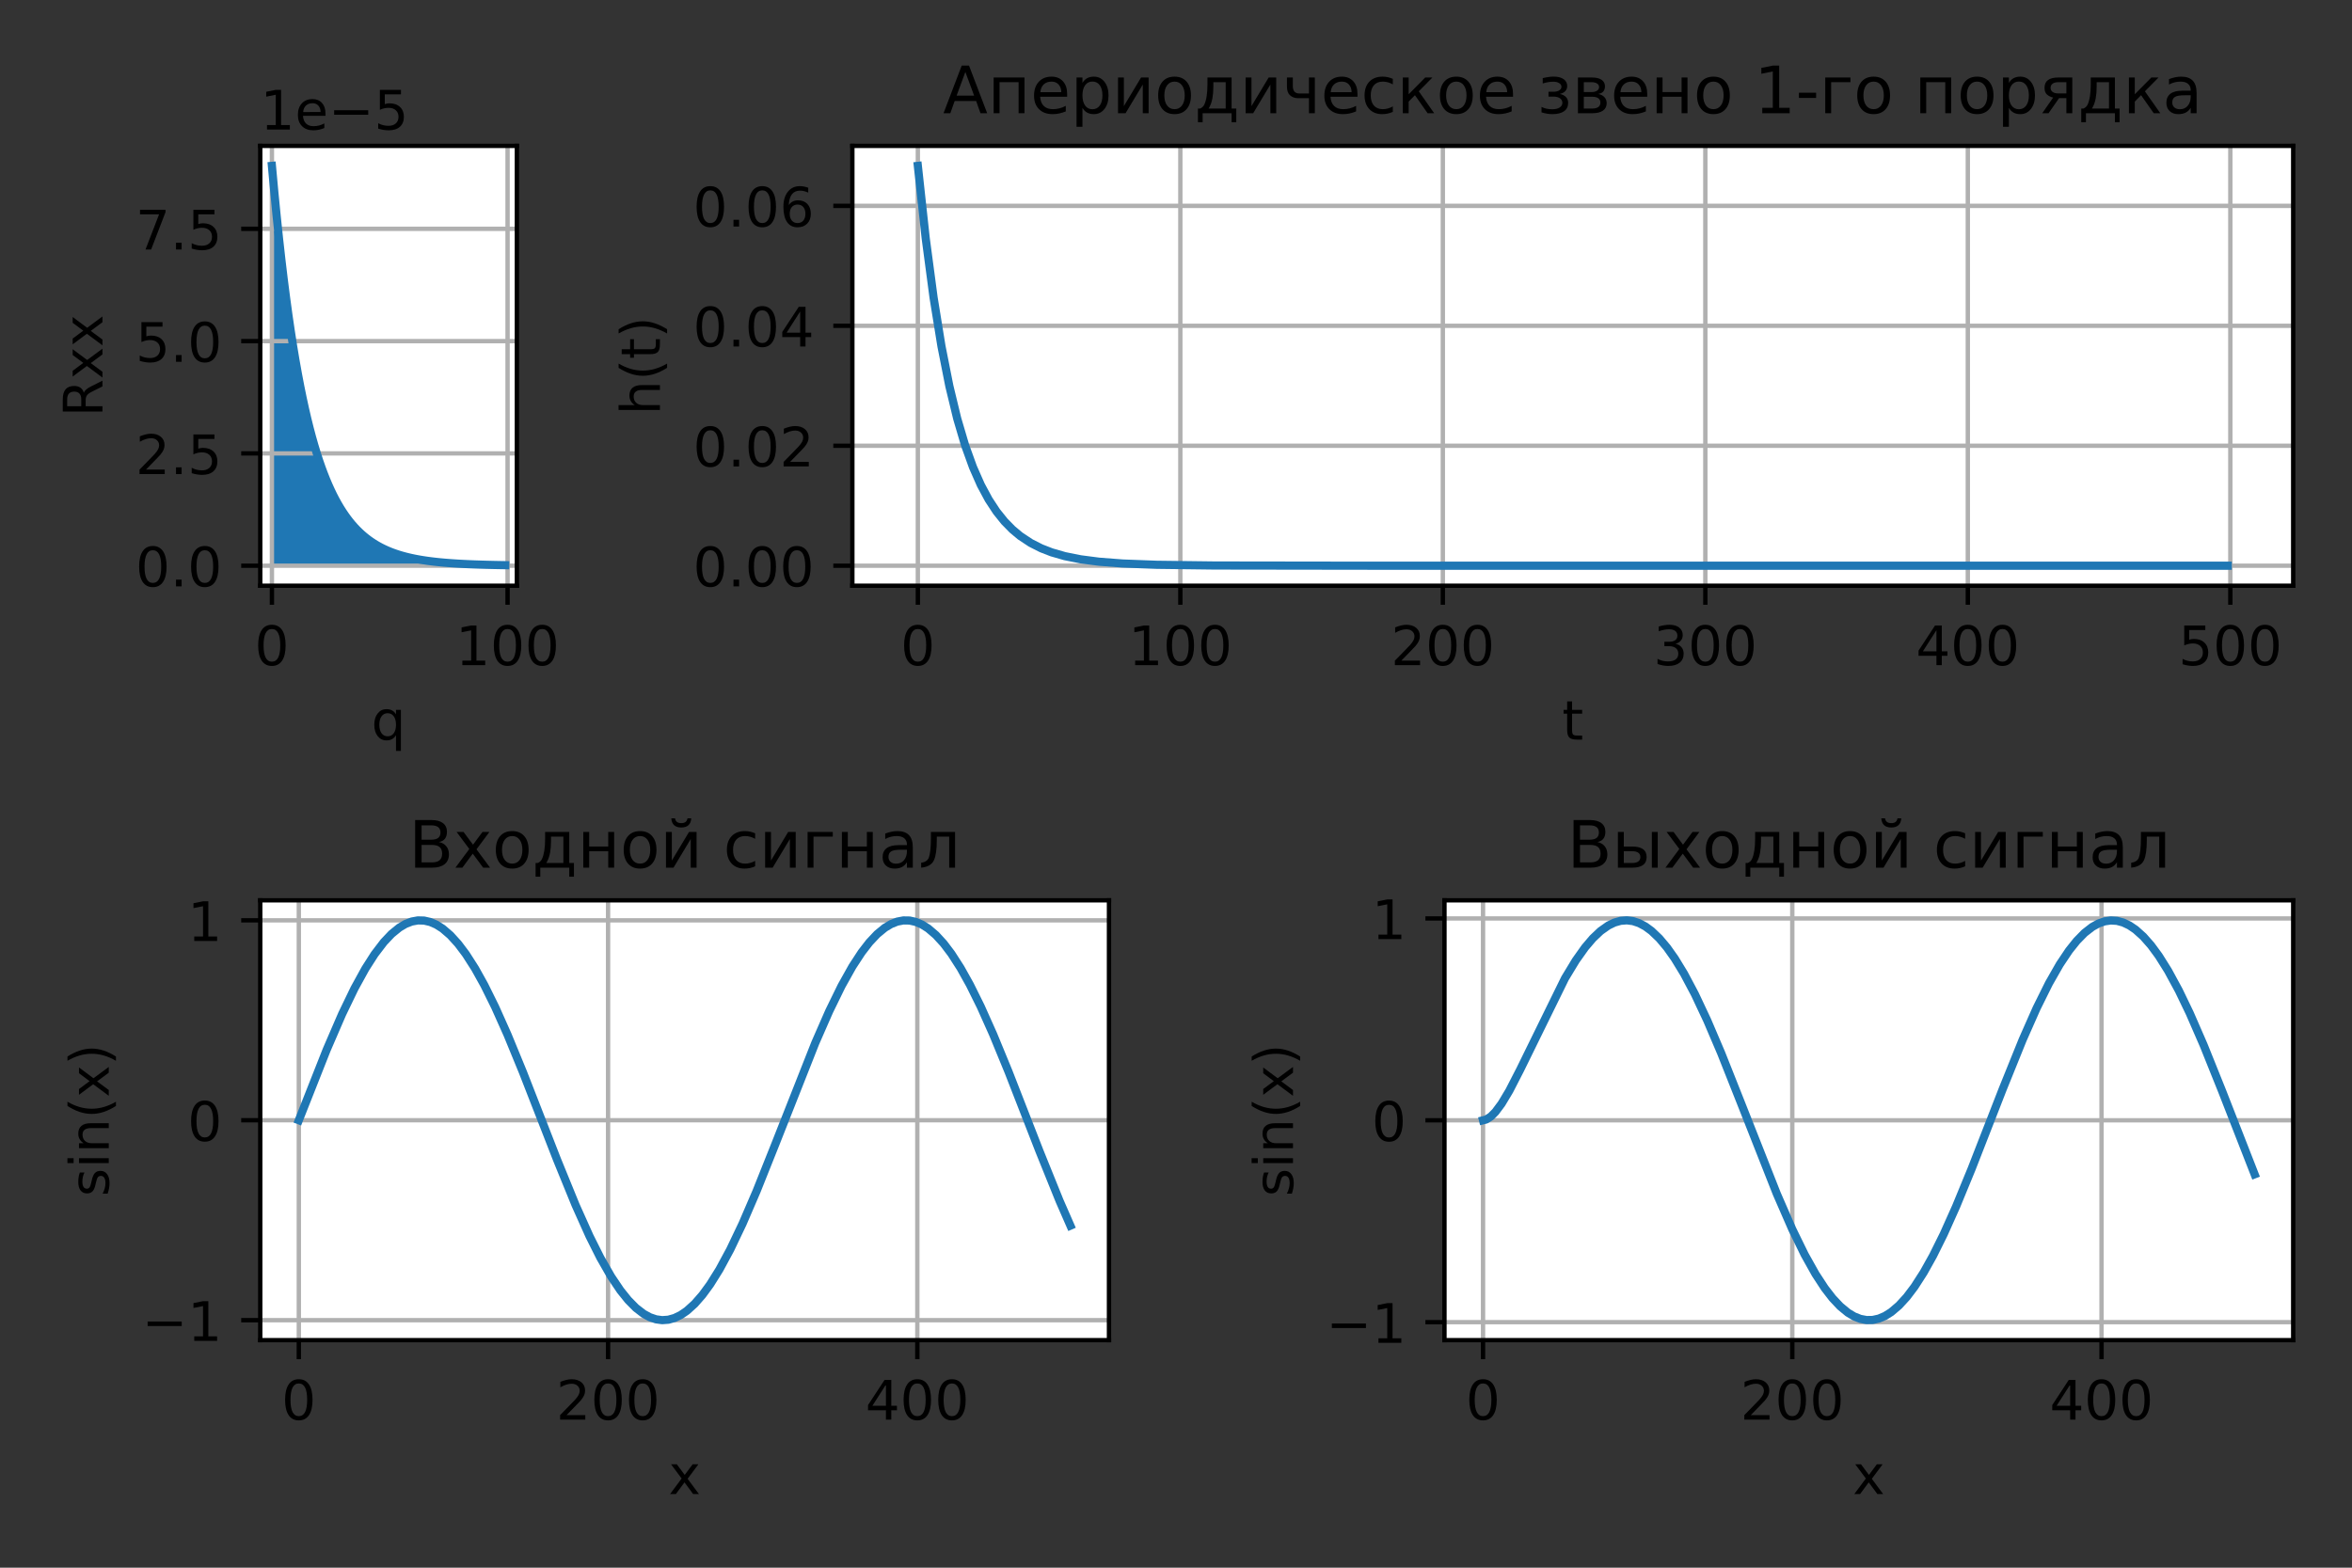 <?xml version="1.0" encoding="utf-8" standalone="no"?>
<!DOCTYPE svg PUBLIC "-//W3C//DTD SVG 1.1//EN"
  "http://www.w3.org/Graphics/SVG/1.1/DTD/svg11.dtd">
<!-- Created with matplotlib (https://matplotlib.org/) -->
<svg height="288pt" version="1.1" viewBox="0 0 432 288" width="432pt" xmlns="http://www.w3.org/2000/svg" xmlns:xlink="http://www.w3.org/1999/xlink">
 <rect x="0" y="0" width="432" height="288" fill="#333333" stroke="none"/>
 <defs>
  <style type="text/css">*{stroke-linecap:butt;stroke-linejoin:round;}</style>
 </defs>
 <g id="figure_1">
  <g id="patch_1">
   <path d="M 0 288 
L 432 288 
L 432 0 
L 0 0 
z
" style="fill:none;"/>
  </g>
  <g id="axes_1">
   <g id="patch_2">
    <path d="M 156.555 107.6 
L 421.2 107.6 
L 421.2 26.8 
L 156.555 26.8 
z
" style="fill:#ffffff;"/>
   </g>
   <g id="matplotlib.axis_1">
    <g id="xtick_1">
     <g id="line2d_1">
      <path clip-path="url(#p0589bde844)" d="M 168.584 107.6 
L 168.584 26.8 
" style="fill:none;stroke:#b0b0b0;stroke-linecap:square;stroke-width:0.8;"/>
     </g>
     <g id="line2d_2">
      <defs>
       <path d="M 0 0 
L 0 3.5 
" id="m7d3b53e617" style="stroke:#000000;stroke-width:0.8;"/>
      </defs>
      <g>
       <use style="stroke:#000000;stroke-width:0.8;" x="168.584" xlink:href="#m7d3b53e617" y="107.6"/>
      </g>
     </g>
     <g id="text_1">
      <!-- 0 -->
      <g transform="translate(165.403 122.198)scale(0.1 -0.1)">
       <defs>
        <path d="M 31.781 66.406 
Q 24.172 66.406 20.328 58.906 
Q 16.5 51.422 16.5 36.375 
Q 16.5 21.391 20.328 13.891 
Q 24.172 6.391 31.781 6.391 
Q 39.453 6.391 43.281 13.891 
Q 47.125 21.391 47.125 36.375 
Q 47.125 51.422 43.281 58.906 
Q 39.453 66.406 31.781 66.406 
z
M 31.781 74.219 
Q 44.047 74.219 50.516 64.516 
Q 56.984 54.828 56.984 36.375 
Q 56.984 17.969 50.516 8.266 
Q 44.047 -1.422 31.781 -1.422 
Q 19.531 -1.422 13.062 8.266 
Q 6.594 17.969 6.594 36.375 
Q 6.594 54.828 13.062 64.516 
Q 19.531 74.219 31.781 74.219 
z
" id="DejaVuSans-48"/>
       </defs>
       <use xlink:href="#DejaVuSans-48"/>
      </g>
     </g>
    </g>
    <g id="xtick_2">
     <g id="line2d_3">
      <path clip-path="url(#p0589bde844)" d="M 216.798 107.6 
L 216.798 26.8 
" style="fill:none;stroke:#b0b0b0;stroke-linecap:square;stroke-width:0.8;"/>
     </g>
     <g id="line2d_4">
      <g>
       <use style="stroke:#000000;stroke-width:0.8;" x="216.798" xlink:href="#m7d3b53e617" y="107.6"/>
      </g>
     </g>
     <g id="text_2">
      <!-- 100 -->
      <g transform="translate(207.254 122.198)scale(0.1 -0.1)">
       <defs>
        <path d="M 12.406 8.297 
L 28.516 8.297 
L 28.516 63.922 
L 10.984 60.406 
L 10.984 69.391 
L 28.422 72.906 
L 38.281 72.906 
L 38.281 8.297 
L 54.391 8.297 
L 54.391 0 
L 12.406 0 
z
" id="DejaVuSans-49"/>
       </defs>
       <use xlink:href="#DejaVuSans-49"/>
       <use x="63.623" xlink:href="#DejaVuSans-48"/>
       <use x="127.246" xlink:href="#DejaVuSans-48"/>
      </g>
     </g>
    </g>
    <g id="xtick_3">
     <g id="line2d_5">
      <path clip-path="url(#p0589bde844)" d="M 265.011 107.6 
L 265.011 26.8 
" style="fill:none;stroke:#b0b0b0;stroke-linecap:square;stroke-width:0.8;"/>
     </g>
     <g id="line2d_6">
      <g>
       <use style="stroke:#000000;stroke-width:0.8;" x="265.011" xlink:href="#m7d3b53e617" y="107.6"/>
      </g>
     </g>
     <g id="text_3">
      <!-- 200 -->
      <g transform="translate(255.468 122.198)scale(0.1 -0.1)">
       <defs>
        <path d="M 19.188 8.297 
L 53.609 8.297 
L 53.609 0 
L 7.328 0 
L 7.328 8.297 
Q 12.938 14.109 22.625 23.891 
Q 32.328 33.688 34.812 36.531 
Q 39.547 41.844 41.422 45.531 
Q 43.312 49.219 43.312 52.781 
Q 43.312 58.594 39.234 62.25 
Q 35.156 65.922 28.609 65.922 
Q 23.969 65.922 18.812 64.312 
Q 13.672 62.703 7.812 59.422 
L 7.812 69.391 
Q 13.766 71.781 18.938 73 
Q 24.125 74.219 28.422 74.219 
Q 39.75 74.219 46.484 68.547 
Q 53.219 62.891 53.219 53.422 
Q 53.219 48.922 51.531 44.891 
Q 49.859 40.875 45.406 35.406 
Q 44.188 33.984 37.641 27.219 
Q 31.109 20.453 19.188 8.297 
z
" id="DejaVuSans-50"/>
       </defs>
       <use xlink:href="#DejaVuSans-50"/>
       <use x="63.623" xlink:href="#DejaVuSans-48"/>
       <use x="127.246" xlink:href="#DejaVuSans-48"/>
      </g>
     </g>
    </g>
    <g id="xtick_4">
     <g id="line2d_7">
      <path clip-path="url(#p0589bde844)" d="M 313.225 107.6 
L 313.225 26.8 
" style="fill:none;stroke:#b0b0b0;stroke-linecap:square;stroke-width:0.8;"/>
     </g>
     <g id="line2d_8">
      <g>
       <use style="stroke:#000000;stroke-width:0.8;" x="313.225" xlink:href="#m7d3b53e617" y="107.6"/>
      </g>
     </g>
     <g id="text_4">
      <!-- 300 -->
      <g transform="translate(303.681 122.198)scale(0.1 -0.1)">
       <defs>
        <path d="M 40.578 39.312 
Q 47.656 37.797 51.625 33 
Q 55.609 28.219 55.609 21.188 
Q 55.609 10.406 48.188 4.484 
Q 40.766 -1.422 27.094 -1.422 
Q 22.516 -1.422 17.656 -0.516 
Q 12.797 0.391 7.625 2.203 
L 7.625 11.719 
Q 11.719 9.328 16.594 8.109 
Q 21.484 6.891 26.812 6.891 
Q 36.078 6.891 40.938 10.547 
Q 45.797 14.203 45.797 21.188 
Q 45.797 27.641 41.281 31.266 
Q 36.766 34.906 28.719 34.906 
L 20.219 34.906 
L 20.219 43.016 
L 29.109 43.016 
Q 36.375 43.016 40.234 45.922 
Q 44.094 48.828 44.094 54.297 
Q 44.094 59.906 40.109 62.906 
Q 36.141 65.922 28.719 65.922 
Q 24.656 65.922 20.016 65.031 
Q 15.375 64.156 9.812 62.312 
L 9.812 71.094 
Q 15.438 72.656 20.344 73.438 
Q 25.25 74.219 29.594 74.219 
Q 40.828 74.219 47.359 69.109 
Q 53.906 64.016 53.906 55.328 
Q 53.906 49.266 50.438 45.094 
Q 46.969 40.922 40.578 39.312 
z
" id="DejaVuSans-51"/>
       </defs>
       <use xlink:href="#DejaVuSans-51"/>
       <use x="63.623" xlink:href="#DejaVuSans-48"/>
       <use x="127.246" xlink:href="#DejaVuSans-48"/>
      </g>
     </g>
    </g>
    <g id="xtick_5">
     <g id="line2d_9">
      <path clip-path="url(#p0589bde844)" d="M 361.439 107.6 
L 361.439 26.8 
" style="fill:none;stroke:#b0b0b0;stroke-linecap:square;stroke-width:0.8;"/>
     </g>
     <g id="line2d_10">
      <g>
       <use style="stroke:#000000;stroke-width:0.8;" x="361.439" xlink:href="#m7d3b53e617" y="107.6"/>
      </g>
     </g>
     <g id="text_5">
      <!-- 400 -->
      <g transform="translate(351.895 122.198)scale(0.1 -0.1)">
       <defs>
        <path d="M 37.797 64.312 
L 12.891 25.391 
L 37.797 25.391 
z
M 35.203 72.906 
L 47.609 72.906 
L 47.609 25.391 
L 58.016 25.391 
L 58.016 17.188 
L 47.609 17.188 
L 47.609 0 
L 37.797 0 
L 37.797 17.188 
L 4.891 17.188 
L 4.891 26.703 
z
" id="DejaVuSans-52"/>
       </defs>
       <use xlink:href="#DejaVuSans-52"/>
       <use x="63.623" xlink:href="#DejaVuSans-48"/>
       <use x="127.246" xlink:href="#DejaVuSans-48"/>
      </g>
     </g>
    </g>
    <g id="xtick_6">
     <g id="line2d_11">
      <path clip-path="url(#p0589bde844)" d="M 409.653 107.6 
L 409.653 26.8 
" style="fill:none;stroke:#b0b0b0;stroke-linecap:square;stroke-width:0.8;"/>
     </g>
     <g id="line2d_12">
      <g>
       <use style="stroke:#000000;stroke-width:0.8;" x="409.653" xlink:href="#m7d3b53e617" y="107.6"/>
      </g>
     </g>
     <g id="text_6">
      <!-- 500 -->
      <g transform="translate(400.109 122.198)scale(0.1 -0.1)">
       <defs>
        <path d="M 10.797 72.906 
L 49.516 72.906 
L 49.516 64.594 
L 19.828 64.594 
L 19.828 46.734 
Q 21.969 47.469 24.109 47.828 
Q 26.266 48.188 28.422 48.188 
Q 40.625 48.188 47.75 41.5 
Q 54.891 34.812 54.891 23.391 
Q 54.891 11.625 47.562 5.094 
Q 40.234 -1.422 26.906 -1.422 
Q 22.312 -1.422 17.547 -0.641 
Q 12.797 0.141 7.719 1.703 
L 7.719 11.625 
Q 12.109 9.234 16.797 8.062 
Q 21.484 6.891 26.703 6.891 
Q 35.156 6.891 40.078 11.328 
Q 45.016 15.766 45.016 23.391 
Q 45.016 31 40.078 35.438 
Q 35.156 39.891 26.703 39.891 
Q 22.75 39.891 18.812 39.016 
Q 14.891 38.141 10.797 36.281 
z
" id="DejaVuSans-53"/>
       </defs>
       <use xlink:href="#DejaVuSans-53"/>
       <use x="63.623" xlink:href="#DejaVuSans-48"/>
       <use x="127.246" xlink:href="#DejaVuSans-48"/>
      </g>
     </g>
    </g>
    <g id="text_7">
     <!-- t -->
     <g transform="translate(286.917 135.877)scale(0.1 -0.1)">
      <defs>
       <path d="M 18.312 70.219 
L 18.312 54.688 
L 36.812 54.688 
L 36.812 47.703 
L 18.312 47.703 
L 18.312 18.016 
Q 18.312 11.328 20.141 9.422 
Q 21.969 7.516 27.594 7.516 
L 36.812 7.516 
L 36.812 0 
L 27.594 0 
Q 17.188 0 13.234 3.875 
Q 9.281 7.766 9.281 18.016 
L 9.281 47.703 
L 2.688 47.703 
L 2.688 54.688 
L 9.281 54.688 
L 9.281 70.219 
z
" id="DejaVuSans-116"/>
      </defs>
      <use xlink:href="#DejaVuSans-116"/>
     </g>
    </g>
   </g>
   <g id="matplotlib.axis_2">
    <g id="ytick_1">
     <g id="line2d_13">
      <path clip-path="url(#p0589bde844)" d="M 156.555 103.927 
L 421.2 103.927 
" style="fill:none;stroke:#b0b0b0;stroke-linecap:square;stroke-width:0.8;"/>
     </g>
     <g id="line2d_14">
      <defs>
       <path d="M 0 0 
L -3.5 0 
" id="m4a0ba43e08" style="stroke:#000000;stroke-width:0.8;"/>
      </defs>
      <g>
       <use style="stroke:#000000;stroke-width:0.8;" x="156.555" xlink:href="#m4a0ba43e08" y="103.927"/>
      </g>
     </g>
     <g id="text_8">
      <!-- 0.00 -->
      <g transform="translate(127.289 107.726)scale(0.1 -0.1)">
       <defs>
        <path d="M 10.688 12.406 
L 21 12.406 
L 21 0 
L 10.688 0 
z
" id="DejaVuSans-46"/>
       </defs>
       <use xlink:href="#DejaVuSans-48"/>
       <use x="63.623" xlink:href="#DejaVuSans-46"/>
       <use x="95.41" xlink:href="#DejaVuSans-48"/>
       <use x="159.033" xlink:href="#DejaVuSans-48"/>
      </g>
     </g>
    </g>
    <g id="ytick_2">
     <g id="line2d_15">
      <path clip-path="url(#p0589bde844)" d="M 156.555 81.891 
L 421.2 81.891 
" style="fill:none;stroke:#b0b0b0;stroke-linecap:square;stroke-width:0.8;"/>
     </g>
     <g id="line2d_16">
      <g>
       <use style="stroke:#000000;stroke-width:0.8;" x="156.555" xlink:href="#m4a0ba43e08" y="81.891"/>
      </g>
     </g>
     <g id="text_9">
      <!-- 0.02 -->
      <g transform="translate(127.289 85.69)scale(0.1 -0.1)">
       <use xlink:href="#DejaVuSans-48"/>
       <use x="63.623" xlink:href="#DejaVuSans-46"/>
       <use x="95.41" xlink:href="#DejaVuSans-48"/>
       <use x="159.033" xlink:href="#DejaVuSans-50"/>
      </g>
     </g>
    </g>
    <g id="ytick_3">
     <g id="line2d_17">
      <path clip-path="url(#p0589bde844)" d="M 156.555 59.855 
L 421.2 59.855 
" style="fill:none;stroke:#b0b0b0;stroke-linecap:square;stroke-width:0.8;"/>
     </g>
     <g id="line2d_18">
      <g>
       <use style="stroke:#000000;stroke-width:0.8;" x="156.555" xlink:href="#m4a0ba43e08" y="59.855"/>
      </g>
     </g>
     <g id="text_10">
      <!-- 0.04 -->
      <g transform="translate(127.289 63.654)scale(0.1 -0.1)">
       <use xlink:href="#DejaVuSans-48"/>
       <use x="63.623" xlink:href="#DejaVuSans-46"/>
       <use x="95.41" xlink:href="#DejaVuSans-48"/>
       <use x="159.033" xlink:href="#DejaVuSans-52"/>
      </g>
     </g>
    </g>
    <g id="ytick_4">
     <g id="line2d_19">
      <path clip-path="url(#p0589bde844)" d="M 156.555 37.818 
L 421.2 37.818 
" style="fill:none;stroke:#b0b0b0;stroke-linecap:square;stroke-width:0.8;"/>
     </g>
     <g id="line2d_20">
      <g>
       <use style="stroke:#000000;stroke-width:0.8;" x="156.555" xlink:href="#m4a0ba43e08" y="37.818"/>
      </g>
     </g>
     <g id="text_11">
      <!-- 0.06 -->
      <g transform="translate(127.289 41.617)scale(0.1 -0.1)">
       <defs>
        <path d="M 33.016 40.375 
Q 26.375 40.375 22.484 35.828 
Q 18.609 31.297 18.609 23.391 
Q 18.609 15.531 22.484 10.953 
Q 26.375 6.391 33.016 6.391 
Q 39.656 6.391 43.531 10.953 
Q 47.406 15.531 47.406 23.391 
Q 47.406 31.297 43.531 35.828 
Q 39.656 40.375 33.016 40.375 
z
M 52.594 71.297 
L 52.594 62.312 
Q 48.875 64.062 45.094 64.984 
Q 41.312 65.922 37.594 65.922 
Q 27.828 65.922 22.672 59.328 
Q 17.531 52.734 16.797 39.406 
Q 19.672 43.656 24.016 45.922 
Q 28.375 48.188 33.594 48.188 
Q 44.578 48.188 50.953 41.516 
Q 57.328 34.859 57.328 23.391 
Q 57.328 12.156 50.688 5.359 
Q 44.047 -1.422 33.016 -1.422 
Q 20.359 -1.422 13.672 8.266 
Q 6.984 17.969 6.984 36.375 
Q 6.984 53.656 15.188 63.938 
Q 23.391 74.219 37.203 74.219 
Q 40.922 74.219 44.703 73.484 
Q 48.484 72.75 52.594 71.297 
z
" id="DejaVuSans-54"/>
       </defs>
       <use xlink:href="#DejaVuSans-48"/>
       <use x="63.623" xlink:href="#DejaVuSans-46"/>
       <use x="95.41" xlink:href="#DejaVuSans-48"/>
       <use x="159.033" xlink:href="#DejaVuSans-54"/>
      </g>
     </g>
    </g>
    <g id="text_12">
     <!-- h(t) -->
     <g transform="translate(121.209 76.23)rotate(-90)scale(0.1 -0.1)">
      <defs>
       <path d="M 54.891 33.016 
L 54.891 0 
L 45.906 0 
L 45.906 32.719 
Q 45.906 40.484 42.875 44.328 
Q 39.844 48.188 33.797 48.188 
Q 26.516 48.188 22.312 43.547 
Q 18.109 38.922 18.109 30.906 
L 18.109 0 
L 9.078 0 
L 9.078 75.984 
L 18.109 75.984 
L 18.109 46.188 
Q 21.344 51.125 25.703 53.562 
Q 30.078 56 35.797 56 
Q 45.219 56 50.047 50.172 
Q 54.891 44.344 54.891 33.016 
z
" id="DejaVuSans-104"/>
       <path d="M 31 75.875 
Q 24.469 64.656 21.281 53.656 
Q 18.109 42.672 18.109 31.391 
Q 18.109 20.125 21.312 9.062 
Q 24.516 -2 31 -13.188 
L 23.188 -13.188 
Q 15.875 -1.703 12.234 9.375 
Q 8.594 20.453 8.594 31.391 
Q 8.594 42.281 12.203 53.312 
Q 15.828 64.359 23.188 75.875 
z
" id="DejaVuSans-40"/>
       <path d="M 8.016 75.875 
L 15.828 75.875 
Q 23.141 64.359 26.781 53.312 
Q 30.422 42.281 30.422 31.391 
Q 30.422 20.453 26.781 9.375 
Q 23.141 -1.703 15.828 -13.188 
L 8.016 -13.188 
Q 14.5 -2 17.703 9.062 
Q 20.906 20.125 20.906 31.391 
Q 20.906 42.672 17.703 53.656 
Q 14.5 64.656 8.016 75.875 
z
" id="DejaVuSans-41"/>
      </defs>
      <use xlink:href="#DejaVuSans-104"/>
      <use x="63.379" xlink:href="#DejaVuSans-40"/>
      <use x="102.393" xlink:href="#DejaVuSans-116"/>
      <use x="141.602" xlink:href="#DejaVuSans-41"/>
     </g>
    </g>
   </g>
   <g id="line2d_21">
    <path clip-path="url(#p0589bde844)" d="M 168.584 30.473 
L 170.03 43.788 
L 171.477 54.689 
L 172.923 63.615 
L 174.37 70.922 
L 175.816 76.905 
L 177.262 81.803 
L 178.709 85.814 
L 180.155 89.097 
L 181.602 91.785 
L 183.048 93.986 
L 184.494 95.788 
L 185.941 97.264 
L 187.387 98.472 
L 189.316 99.749 
L 191.244 100.727 
L 193.173 101.476 
L 195.584 102.171 
L 198.476 102.75 
L 201.851 103.189 
L 206.191 103.522 
L 212.458 103.757 
L 223.065 103.888 
L 251.512 103.927 
L 409.171 103.927 
L 409.171 103.927 
" style="fill:none;stroke:#1f77b4;stroke-linecap:square;stroke-width:1.5;"/>
   </g>
   <g id="patch_3">
    <path d="M 156.555 107.6 
L 156.555 26.8 
" style="fill:none;stroke:#000000;stroke-linecap:square;stroke-linejoin:miter;stroke-width:0.8;"/>
   </g>
   <g id="patch_4">
    <path d="M 421.2 107.6 
L 421.2 26.8 
" style="fill:none;stroke:#000000;stroke-linecap:square;stroke-linejoin:miter;stroke-width:0.8;"/>
   </g>
   <g id="patch_5">
    <path d="M 156.555 107.6 
L 421.2 107.6 
" style="fill:none;stroke:#000000;stroke-linecap:square;stroke-linejoin:miter;stroke-width:0.8;"/>
   </g>
   <g id="patch_6">
    <path d="M 156.555 26.8 
L 421.2 26.8 
" style="fill:none;stroke:#000000;stroke-linecap:square;stroke-linejoin:miter;stroke-width:0.8;"/>
   </g>
   <g id="text_13">
    <!-- Апериодическое звено 1-го порядка -->
    <g transform="translate(173.208 20.8)scale(0.12 -0.12)">
     <defs>
      <path d="M 34.188 63.188 
L 20.797 26.906 
L 47.609 26.906 
z
M 28.609 72.906 
L 39.797 72.906 
L 67.578 0 
L 57.328 0 
L 50.688 18.703 
L 17.828 18.703 
L 11.188 0 
L 0.781 0 
z
" id="DejaVuSans-1040"/>
      <path d="M 56.297 54.688 
L 56.297 0 
L 47.266 0 
L 47.266 47.516 
L 18.109 47.516 
L 18.109 0 
L 9.078 0 
L 9.078 54.688 
z
" id="DejaVuSans-1087"/>
      <path d="M 56.203 29.594 
L 56.203 25.203 
L 14.891 25.203 
Q 15.484 15.922 20.484 11.062 
Q 25.484 6.203 34.422 6.203 
Q 39.594 6.203 44.453 7.469 
Q 49.312 8.734 54.109 11.281 
L 54.109 2.781 
Q 49.266 0.734 44.188 -0.344 
Q 39.109 -1.422 33.891 -1.422 
Q 20.797 -1.422 13.156 6.188 
Q 5.516 13.812 5.516 26.812 
Q 5.516 40.234 12.766 48.109 
Q 20.016 56 32.328 56 
Q 43.359 56 49.781 48.891 
Q 56.203 41.797 56.203 29.594 
z
M 47.219 32.234 
Q 47.125 39.594 43.094 43.984 
Q 39.062 48.391 32.422 48.391 
Q 24.906 48.391 20.391 44.141 
Q 15.875 39.891 15.188 32.172 
z
" id="DejaVuSans-1077"/>
      <path d="M 18.109 8.203 
L 18.109 -20.797 
L 9.078 -20.797 
L 9.078 54.688 
L 18.109 54.688 
L 18.109 46.391 
Q 20.953 51.266 25.266 53.625 
Q 29.594 56 35.594 56 
Q 45.562 56 51.781 48.094 
Q 58.016 40.188 58.016 27.297 
Q 58.016 14.406 51.781 6.484 
Q 45.562 -1.422 35.594 -1.422 
Q 29.594 -1.422 25.266 0.953 
Q 20.953 3.328 18.109 8.203 
z
M 48.688 27.297 
Q 48.688 37.203 44.609 42.844 
Q 40.531 48.484 33.406 48.484 
Q 26.266 48.484 22.188 42.844 
Q 18.109 37.203 18.109 27.297 
Q 18.109 17.391 22.188 11.75 
Q 26.266 6.109 33.406 6.109 
Q 40.531 6.109 44.609 11.75 
Q 48.688 17.391 48.688 27.297 
z
" id="DejaVuSans-1088"/>
      <path d="M 55.906 54.688 
L 55.906 0 
L 46.969 0 
L 46.969 43.891 
L 20.609 0 
L 9.078 0 
L 9.078 54.688 
L 18.016 54.688 
L 18.016 10.891 
L 44.344 54.688 
z
" id="DejaVuSans-1080"/>
      <path d="M 30.609 48.391 
Q 23.391 48.391 19.188 42.75 
Q 14.984 37.109 14.984 27.297 
Q 14.984 17.484 19.156 11.844 
Q 23.344 6.203 30.609 6.203 
Q 37.797 6.203 41.984 11.859 
Q 46.188 17.531 46.188 27.297 
Q 46.188 37.016 41.984 42.703 
Q 37.797 48.391 30.609 48.391 
z
M 30.609 56 
Q 42.328 56 49.016 48.375 
Q 55.719 40.766 55.719 27.297 
Q 55.719 13.875 49.016 6.219 
Q 42.328 -1.422 30.609 -1.422 
Q 18.844 -1.422 12.172 6.219 
Q 5.516 13.875 5.516 27.297 
Q 5.516 40.766 12.172 48.375 
Q 18.844 56 30.609 56 
z
" id="DejaVuSans-1086"/>
      <path d="M 21.625 7.172 
L 47.703 7.172 
L 47.703 47.516 
L 28.812 47.516 
L 28.812 40.672 
Q 28.812 20.562 23.047 9.812 
z
M 8.594 7.172 
Q 13.031 9.125 14.984 13.281 
Q 19.781 23.578 19.781 44.344 
L 19.781 54.688 
L 56.734 54.688 
L 56.734 7.172 
L 63.922 7.172 
L 63.922 -13.812 
L 56.734 -13.812 
L 56.734 0 
L 12.406 0 
L 12.406 -13.812 
L 5.219 -13.812 
L 5.219 7.172 
z
" id="DejaVuSans-1076"/>
      <path d="M 41.016 0 
L 41.016 23 
L 24.266 23 
Q 16.797 23 11.812 27.641 
Q 7.328 31.844 7.328 40.828 
L 7.328 54.688 
L 16.312 54.688 
L 16.312 41.656 
Q 16.312 35.938 18.844 33.062 
Q 21.438 30.172 26.516 30.172 
L 41.016 30.172 
L 41.016 54.688 
L 50 54.688 
L 50 0 
z
" id="DejaVuSans-1095"/>
      <path d="M 48.781 52.594 
L 48.781 44.188 
Q 44.969 46.297 41.141 47.344 
Q 37.312 48.391 33.406 48.391 
Q 24.656 48.391 19.812 42.844 
Q 14.984 37.312 14.984 27.297 
Q 14.984 17.281 19.812 11.734 
Q 24.656 6.203 33.406 6.203 
Q 37.312 6.203 41.141 7.25 
Q 44.969 8.297 48.781 10.406 
L 48.781 2.094 
Q 45.016 0.344 40.984 -0.531 
Q 36.969 -1.422 32.422 -1.422 
Q 20.062 -1.422 12.781 6.344 
Q 5.516 14.109 5.516 27.297 
Q 5.516 40.672 12.859 48.328 
Q 20.219 56 33.016 56 
Q 37.156 56 41.109 55.141 
Q 45.062 54.297 48.781 52.594 
z
" id="DejaVuSans-1089"/>
      <path d="M 9.078 54.688 
L 18.016 54.688 
L 18.016 29 
L 43.359 54.688 
L 54.391 54.688 
L 33.5 33.547 
L 57.078 0 
L 47.016 0 
L 27.641 27.594 
L 18.016 17.828 
L 18.016 0 
L 9.078 0 
z
" id="DejaVuSans-1082"/>
      <path id="DejaVuSans-32"/>
      <path d="M 34.469 29.5 
Q 40.531 28.328 43.891 24.75 
Q 47.266 21.188 47.266 15.922 
Q 47.266 7.469 40.969 3.016 
Q 34.672 -1.422 23.047 -1.422 
Q 19.141 -1.422 15.016 -0.734 
Q 10.891 -0.047 6.5 1.312 
L 6.5 9.672 
Q 9.969 7.859 14.109 6.953 
Q 18.266 6.062 22.797 6.062 
Q 30.172 6.062 34.297 8.797 
Q 38.422 11.531 38.422 15.922 
Q 38.422 20.219 34.766 22.828 
Q 31.109 25.438 24.422 25.438 
L 17.188 25.438 
L 17.188 32.859 
L 24.75 32.859 
Q 30.422 32.859 33.719 35.031 
Q 37.016 37.203 37.016 40.625 
Q 37.016 43.75 33.609 46 
Q 30.219 48.25 24.422 48.25 
Q 20.953 48.25 17.016 47.609 
Q 13.094 46.969 8.344 45.562 
L 8.344 53.719 
Q 13.141 54.891 17.281 55.469 
Q 21.438 56.062 25.141 56.062 
Q 34.719 56.062 40.25 52.219 
Q 45.797 48.391 45.797 41.5 
Q 45.797 36.969 42.859 33.812 
Q 39.938 30.672 34.469 29.5 
z
" id="DejaVuSans-1079"/>
      <path d="M 18.062 25.203 
L 18.062 7.172 
L 30.859 7.172 
Q 37.016 7.172 40.234 9.484 
Q 43.453 11.812 43.453 16.219 
Q 43.453 20.609 40.234 22.906 
Q 37.016 25.203 30.859 25.203 
z
M 18.062 47.516 
L 18.062 32.375 
L 29.891 32.375 
Q 34.969 32.375 38.188 34.391 
Q 41.406 36.422 41.406 40.047 
Q 41.406 43.656 38.188 45.578 
Q 34.969 47.516 29.891 47.516 
z
M 9.078 54.688 
L 30.469 54.688 
Q 40.094 54.688 45.266 51.172 
Q 50.438 47.656 50.438 41.156 
Q 50.438 36.141 47.797 33.172 
Q 45.172 30.219 39.984 29.5 
Q 46.188 28.328 49.609 24.609 
Q 53.031 20.906 53.031 15.328 
Q 53.031 8.016 47.391 4 
Q 41.75 0 31.297 0 
L 9.078 0 
z
" id="DejaVuSans-1074"/>
      <path d="M 9.078 54.688 
L 18.109 54.688 
L 18.109 32.375 
L 47.266 32.375 
L 47.266 54.688 
L 56.297 54.688 
L 56.297 0 
L 47.266 0 
L 47.266 25.203 
L 18.109 25.203 
L 18.109 0 
L 9.078 0 
z
" id="DejaVuSans-1085"/>
      <path d="M 4.891 31.391 
L 31.203 31.391 
L 31.203 23.391 
L 4.891 23.391 
z
" id="DejaVuSans-45"/>
      <path d="M 9.078 0 
L 9.078 54.688 
L 47.656 54.688 
L 47.656 47.516 
L 18.109 47.516 
L 18.109 0 
z
" id="DejaVuSans-1075"/>
      <path d="M 18.453 38.922 
Q 18.453 34.859 21.578 32.562 
Q 24.703 30.281 30.516 30.281 
L 42.625 30.281 
L 42.625 47.516 
L 30.516 47.516 
Q 24.703 47.516 21.578 45.266 
Q 18.453 43.016 18.453 38.922 
z
M 5.672 0 
L 22.359 23.969 
Q 16.703 25.25 12.938 28.594 
Q 9.188 31.938 9.188 38.922 
Q 9.188 46.828 14.422 50.75 
Q 19.672 54.688 30.281 54.688 
L 51.656 54.688 
L 51.656 0 
L 42.625 0 
L 42.625 23.094 
L 31.453 23.094 
L 15.328 0 
z
" id="DejaVuSans-1103"/>
      <path d="M 34.281 27.484 
Q 23.391 27.484 19.188 25 
Q 14.984 22.516 14.984 16.5 
Q 14.984 11.719 18.141 8.906 
Q 21.297 6.109 26.703 6.109 
Q 34.188 6.109 38.703 11.406 
Q 43.219 16.703 43.219 25.484 
L 43.219 27.484 
z
M 52.203 31.203 
L 52.203 0 
L 43.219 0 
L 43.219 8.297 
Q 40.141 3.328 35.547 0.953 
Q 30.953 -1.422 24.312 -1.422 
Q 15.922 -1.422 10.953 3.297 
Q 6 8.016 6 15.922 
Q 6 25.141 12.172 29.828 
Q 18.359 34.516 30.609 34.516 
L 43.219 34.516 
L 43.219 35.406 
Q 43.219 41.609 39.141 45 
Q 35.062 48.391 27.688 48.391 
Q 23 48.391 18.547 47.266 
Q 14.109 46.141 10.016 43.891 
L 10.016 52.203 
Q 14.938 54.109 19.578 55.047 
Q 24.219 56 28.609 56 
Q 40.484 56 46.344 49.844 
Q 52.203 43.703 52.203 31.203 
z
" id="DejaVuSans-1072"/>
     </defs>
     <use xlink:href="#DejaVuSans-1040"/>
     <use x="68.408" xlink:href="#DejaVuSans-1087"/>
     <use x="133.789" xlink:href="#DejaVuSans-1077"/>
     <use x="195.312" xlink:href="#DejaVuSans-1088"/>
     <use x="258.789" xlink:href="#DejaVuSans-1080"/>
     <use x="323.779" xlink:href="#DejaVuSans-1086"/>
     <use x="384.961" xlink:href="#DejaVuSans-1076"/>
     <use x="454.102" xlink:href="#DejaVuSans-1080"/>
     <use x="519.092" xlink:href="#DejaVuSans-1095"/>
     <use x="578.174" xlink:href="#DejaVuSans-1077"/>
     <use x="639.697" xlink:href="#DejaVuSans-1089"/>
     <use x="694.678" xlink:href="#DejaVuSans-1082"/>
     <use x="755.078" xlink:href="#DejaVuSans-1086"/>
     <use x="816.26" xlink:href="#DejaVuSans-1077"/>
     <use x="877.783" xlink:href="#DejaVuSans-32"/>
     <use x="909.57" xlink:href="#DejaVuSans-1079"/>
     <use x="962.744" xlink:href="#DejaVuSans-1074"/>
     <use x="1021.68" xlink:href="#DejaVuSans-1077"/>
     <use x="1083.203" xlink:href="#DejaVuSans-1085"/>
     <use x="1148.584" xlink:href="#DejaVuSans-1086"/>
     <use x="1209.766" xlink:href="#DejaVuSans-32"/>
     <use x="1241.553" xlink:href="#DejaVuSans-49"/>
     <use x="1305.176" xlink:href="#DejaVuSans-45"/>
     <use x="1341.26" xlink:href="#DejaVuSans-1075"/>
     <use x="1393.799" xlink:href="#DejaVuSans-1086"/>
     <use x="1454.98" xlink:href="#DejaVuSans-32"/>
     <use x="1486.768" xlink:href="#DejaVuSans-1087"/>
     <use x="1552.148" xlink:href="#DejaVuSans-1086"/>
     <use x="1613.33" xlink:href="#DejaVuSans-1088"/>
     <use x="1676.807" xlink:href="#DejaVuSans-1103"/>
     <use x="1736.963" xlink:href="#DejaVuSans-1076"/>
     <use x="1806.104" xlink:href="#DejaVuSans-1082"/>
     <use x="1866.504" xlink:href="#DejaVuSans-1072"/>
    </g>
   </g>
  </g>
  <g id="axes_2">
   <g id="patch_7">
    <path d="M 47.8 107.6 
L 94.936 107.6 
L 94.936 26.8 
L 47.8 26.8 
z
" style="fill:#ffffff;"/>
   </g>
   <g id="PolyCollection_1">
    <path clip-path="url(#pdb1d49c8cb)" d="M 49.943 103.927 
L 49.943 30.473 
L 50.375 35.21 
L 50.808 39.642 
L 51.241 43.788 
L 51.674 47.666 
L 52.107 51.295 
L 52.54 54.689 
L 52.972 57.865 
L 53.405 60.835 
L 53.838 63.615 
L 54.271 66.214 
L 54.704 68.647 
L 55.137 70.922 
L 55.57 73.051 
L 56.002 75.042 
L 56.435 76.905 
L 56.868 78.648 
L 57.301 80.278 
L 57.734 81.803 
L 58.167 83.23 
L 58.599 84.565 
L 59.032 85.814 
L 59.465 86.982 
L 59.898 88.075 
L 60.331 89.097 
L 60.764 90.054 
L 61.196 90.948 
L 61.629 91.785 
L 62.062 92.568 
L 62.495 93.301 
L 62.928 93.986 
L 63.361 94.627 
L 63.794 95.227 
L 64.226 95.788 
L 64.659 96.313 
L 65.092 96.804 
L 65.525 97.264 
L 65.958 97.693 
L 66.391 98.095 
L 66.823 98.472 
L 67.256 98.823 
L 67.689 99.153 
L 68.122 99.46 
L 68.555 99.749 
L 68.988 100.018 
L 69.42 100.27 
L 69.853 100.506 
L 70.286 100.727 
L 70.719 100.933 
L 71.152 101.126 
L 71.585 101.307 
L 72.017 101.476 
L 72.45 101.634 
L 72.883 101.782 
L 73.316 101.92 
L 73.749 102.05 
L 74.182 102.171 
L 74.615 102.284 
L 75.047 102.39 
L 75.48 102.489 
L 75.913 102.582 
L 76.346 102.669 
L 76.779 102.75 
L 77.212 102.826 
L 77.644 102.897 
L 78.077 102.963 
L 78.51 103.025 
L 78.943 103.084 
L 79.376 103.138 
L 79.809 103.189 
L 80.241 103.237 
L 80.674 103.281 
L 81.107 103.323 
L 81.54 103.362 
L 81.973 103.398 
L 82.406 103.432 
L 82.839 103.464 
L 83.271 103.494 
L 83.704 103.522 
L 84.137 103.548 
L 84.57 103.573 
L 85.003 103.596 
L 85.436 103.617 
L 85.868 103.637 
L 86.301 103.656 
L 86.734 103.673 
L 87.167 103.69 
L 87.6 103.705 
L 88.033 103.719 
L 88.465 103.733 
L 88.898 103.745 
L 89.331 103.757 
L 89.764 103.768 
L 90.197 103.778 
L 90.63 103.788 
L 91.063 103.797 
L 91.495 103.805 
L 91.928 103.813 
L 92.361 103.82 
L 92.794 103.827 
L 92.794 103.927 
L 92.794 103.927 
L 92.361 103.927 
L 91.928 103.927 
L 91.495 103.927 
L 91.063 103.927 
L 90.63 103.927 
L 90.197 103.927 
L 89.764 103.927 
L 89.331 103.927 
L 88.898 103.927 
L 88.465 103.927 
L 88.033 103.927 
L 87.6 103.927 
L 87.167 103.927 
L 86.734 103.927 
L 86.301 103.927 
L 85.868 103.927 
L 85.436 103.927 
L 85.003 103.927 
L 84.57 103.927 
L 84.137 103.927 
L 83.704 103.927 
L 83.271 103.927 
L 82.839 103.927 
L 82.406 103.927 
L 81.973 103.927 
L 81.54 103.927 
L 81.107 103.927 
L 80.674 103.927 
L 80.241 103.927 
L 79.809 103.927 
L 79.376 103.927 
L 78.943 103.927 
L 78.51 103.927 
L 78.077 103.927 
L 77.644 103.927 
L 77.212 103.927 
L 76.779 103.927 
L 76.346 103.927 
L 75.913 103.927 
L 75.48 103.927 
L 75.047 103.927 
L 74.615 103.927 
L 74.182 103.927 
L 73.749 103.927 
L 73.316 103.927 
L 72.883 103.927 
L 72.45 103.927 
L 72.017 103.927 
L 71.585 103.927 
L 71.152 103.927 
L 70.719 103.927 
L 70.286 103.927 
L 69.853 103.927 
L 69.42 103.927 
L 68.988 103.927 
L 68.555 103.927 
L 68.122 103.927 
L 67.689 103.927 
L 67.256 103.927 
L 66.823 103.927 
L 66.391 103.927 
L 65.958 103.927 
L 65.525 103.927 
L 65.092 103.927 
L 64.659 103.927 
L 64.226 103.927 
L 63.794 103.927 
L 63.361 103.927 
L 62.928 103.927 
L 62.495 103.927 
L 62.062 103.927 
L 61.629 103.927 
L 61.196 103.927 
L 60.764 103.927 
L 60.331 103.927 
L 59.898 103.927 
L 59.465 103.927 
L 59.032 103.927 
L 58.599 103.927 
L 58.167 103.927 
L 57.734 103.927 
L 57.301 103.927 
L 56.868 103.927 
L 56.435 103.927 
L 56.002 103.927 
L 55.57 103.927 
L 55.137 103.927 
L 54.704 103.927 
L 54.271 103.927 
L 53.838 103.927 
L 53.405 103.927 
L 52.972 103.927 
L 52.54 103.927 
L 52.107 103.927 
L 51.674 103.927 
L 51.241 103.927 
L 50.808 103.927 
L 50.375 103.927 
L 49.943 103.927 
z
" style="fill:#1f77b4;"/>
   </g>
   <g id="matplotlib.axis_3">
    <g id="xtick_7">
     <g id="line2d_22">
      <path clip-path="url(#pdb1d49c8cb)" d="M 49.943 107.6 
L 49.943 26.8 
" style="fill:none;stroke:#b0b0b0;stroke-linecap:square;stroke-width:0.8;"/>
     </g>
     <g id="line2d_23">
      <g>
       <use style="stroke:#000000;stroke-width:0.8;" x="49.943" xlink:href="#m7d3b53e617" y="107.6"/>
      </g>
     </g>
     <g id="text_14">
      <!-- 0 -->
      <g transform="translate(46.761 122.198)scale(0.1 -0.1)">
       <use xlink:href="#DejaVuSans-48"/>
      </g>
     </g>
    </g>
    <g id="xtick_8">
     <g id="line2d_24">
      <path clip-path="url(#pdb1d49c8cb)" d="M 93.227 107.6 
L 93.227 26.8 
" style="fill:none;stroke:#b0b0b0;stroke-linecap:square;stroke-width:0.8;"/>
     </g>
     <g id="line2d_25">
      <g>
       <use style="stroke:#000000;stroke-width:0.8;" x="93.227" xlink:href="#m7d3b53e617" y="107.6"/>
      </g>
     </g>
     <g id="text_15">
      <!-- 100 -->
      <g transform="translate(83.683 122.198)scale(0.1 -0.1)">
       <use xlink:href="#DejaVuSans-49"/>
       <use x="63.623" xlink:href="#DejaVuSans-48"/>
       <use x="127.246" xlink:href="#DejaVuSans-48"/>
      </g>
     </g>
    </g>
    <g id="text_16">
     <!-- q -->
     <g transform="translate(68.194 135.877)scale(0.1 -0.1)">
      <defs>
       <path d="M 14.797 27.297 
Q 14.797 17.391 18.875 11.75 
Q 22.953 6.109 30.078 6.109 
Q 37.203 6.109 41.297 11.75 
Q 45.406 17.391 45.406 27.297 
Q 45.406 37.203 41.297 42.844 
Q 37.203 48.484 30.078 48.484 
Q 22.953 48.484 18.875 42.844 
Q 14.797 37.203 14.797 27.297 
z
M 45.406 8.203 
Q 42.578 3.328 38.25 0.953 
Q 33.938 -1.422 27.875 -1.422 
Q 17.969 -1.422 11.734 6.484 
Q 5.516 14.406 5.516 27.297 
Q 5.516 40.188 11.734 48.094 
Q 17.969 56 27.875 56 
Q 33.938 56 38.25 53.625 
Q 42.578 51.266 45.406 46.391 
L 45.406 54.688 
L 54.391 54.688 
L 54.391 -20.797 
L 45.406 -20.797 
z
" id="DejaVuSans-113"/>
      </defs>
      <use xlink:href="#DejaVuSans-113"/>
     </g>
    </g>
   </g>
   <g id="matplotlib.axis_4">
    <g id="ytick_5">
     <g id="line2d_26">
      <path clip-path="url(#pdb1d49c8cb)" d="M 47.8 103.927 
L 94.936 103.927 
" style="fill:none;stroke:#b0b0b0;stroke-linecap:square;stroke-width:0.8;"/>
     </g>
     <g id="line2d_27">
      <g>
       <use style="stroke:#000000;stroke-width:0.8;" x="47.8" xlink:href="#m4a0ba43e08" y="103.927"/>
      </g>
     </g>
     <g id="text_17">
      <!-- 0.0 -->
      <g transform="translate(24.897 107.726)scale(0.1 -0.1)">
       <use xlink:href="#DejaVuSans-48"/>
       <use x="63.623" xlink:href="#DejaVuSans-46"/>
       <use x="95.41" xlink:href="#DejaVuSans-48"/>
      </g>
     </g>
    </g>
    <g id="ytick_6">
     <g id="line2d_28">
      <path clip-path="url(#pdb1d49c8cb)" d="M 47.8 83.297 
L 94.936 83.297 
" style="fill:none;stroke:#b0b0b0;stroke-linecap:square;stroke-width:0.8;"/>
     </g>
     <g id="line2d_29">
      <g>
       <use style="stroke:#000000;stroke-width:0.8;" x="47.8" xlink:href="#m4a0ba43e08" y="83.297"/>
      </g>
     </g>
     <g id="text_18">
      <!-- 2.5 -->
      <g transform="translate(24.897 87.096)scale(0.1 -0.1)">
       <use xlink:href="#DejaVuSans-50"/>
       <use x="63.623" xlink:href="#DejaVuSans-46"/>
       <use x="95.41" xlink:href="#DejaVuSans-53"/>
      </g>
     </g>
    </g>
    <g id="ytick_7">
     <g id="line2d_30">
      <path clip-path="url(#pdb1d49c8cb)" d="M 47.8 62.666 
L 94.936 62.666 
" style="fill:none;stroke:#b0b0b0;stroke-linecap:square;stroke-width:0.8;"/>
     </g>
     <g id="line2d_31">
      <g>
       <use style="stroke:#000000;stroke-width:0.8;" x="47.8" xlink:href="#m4a0ba43e08" y="62.666"/>
      </g>
     </g>
     <g id="text_19">
      <!-- 5.0 -->
      <g transform="translate(24.897 66.466)scale(0.1 -0.1)">
       <use xlink:href="#DejaVuSans-53"/>
       <use x="63.623" xlink:href="#DejaVuSans-46"/>
       <use x="95.41" xlink:href="#DejaVuSans-48"/>
      </g>
     </g>
    </g>
    <g id="ytick_8">
     <g id="line2d_32">
      <path clip-path="url(#pdb1d49c8cb)" d="M 47.8 42.036 
L 94.936 42.036 
" style="fill:none;stroke:#b0b0b0;stroke-linecap:square;stroke-width:0.8;"/>
     </g>
     <g id="line2d_33">
      <g>
       <use style="stroke:#000000;stroke-width:0.8;" x="47.8" xlink:href="#m4a0ba43e08" y="42.036"/>
      </g>
     </g>
     <g id="text_20">
      <!-- 7.5 -->
      <g transform="translate(24.897 45.835)scale(0.1 -0.1)">
       <defs>
        <path d="M 8.203 72.906 
L 55.078 72.906 
L 55.078 68.703 
L 28.609 0 
L 18.312 0 
L 43.219 64.594 
L 8.203 64.594 
z
" id="DejaVuSans-55"/>
       </defs>
       <use xlink:href="#DejaVuSans-55"/>
       <use x="63.623" xlink:href="#DejaVuSans-46"/>
       <use x="95.41" xlink:href="#DejaVuSans-53"/>
      </g>
     </g>
    </g>
    <g id="text_21">
     <!-- Rxx -->
     <g transform="translate(18.817 76.593)rotate(-90)scale(0.1 -0.1)">
      <defs>
       <path d="M 44.391 34.188 
Q 47.562 33.109 50.562 29.594 
Q 53.562 26.078 56.594 19.922 
L 66.609 0 
L 56 0 
L 46.688 18.703 
Q 43.062 26.031 39.672 28.422 
Q 36.281 30.812 30.422 30.812 
L 19.672 30.812 
L 19.672 0 
L 9.812 0 
L 9.812 72.906 
L 32.078 72.906 
Q 44.578 72.906 50.734 67.672 
Q 56.891 62.453 56.891 51.906 
Q 56.891 45.016 53.688 40.469 
Q 50.484 35.938 44.391 34.188 
z
M 19.672 64.797 
L 19.672 38.922 
L 32.078 38.922 
Q 39.203 38.922 42.844 42.219 
Q 46.484 45.516 46.484 51.906 
Q 46.484 58.297 42.844 61.547 
Q 39.203 64.797 32.078 64.797 
z
" id="DejaVuSans-82"/>
       <path d="M 54.891 54.688 
L 35.109 28.078 
L 55.906 0 
L 45.312 0 
L 29.391 21.484 
L 13.484 0 
L 2.875 0 
L 24.125 28.609 
L 4.688 54.688 
L 15.281 54.688 
L 29.781 35.203 
L 44.281 54.688 
z
" id="DejaVuSans-120"/>
      </defs>
      <use xlink:href="#DejaVuSans-82"/>
      <use x="69.482" xlink:href="#DejaVuSans-120"/>
      <use x="128.662" xlink:href="#DejaVuSans-120"/>
     </g>
    </g>
    <g id="text_22">
     <!-- 1e−5 -->
     <g transform="translate(47.8 23.8)scale(0.1 -0.1)">
      <defs>
       <path d="M 56.203 29.594 
L 56.203 25.203 
L 14.891 25.203 
Q 15.484 15.922 20.484 11.062 
Q 25.484 6.203 34.422 6.203 
Q 39.594 6.203 44.453 7.469 
Q 49.312 8.734 54.109 11.281 
L 54.109 2.781 
Q 49.266 0.734 44.188 -0.344 
Q 39.109 -1.422 33.891 -1.422 
Q 20.797 -1.422 13.156 6.188 
Q 5.516 13.812 5.516 26.812 
Q 5.516 40.234 12.766 48.109 
Q 20.016 56 32.328 56 
Q 43.359 56 49.781 48.891 
Q 56.203 41.797 56.203 29.594 
z
M 47.219 32.234 
Q 47.125 39.594 43.094 43.984 
Q 39.062 48.391 32.422 48.391 
Q 24.906 48.391 20.391 44.141 
Q 15.875 39.891 15.188 32.172 
z
" id="DejaVuSans-101"/>
       <path d="M 10.594 35.5 
L 73.188 35.5 
L 73.188 27.203 
L 10.594 27.203 
z
" id="DejaVuSans-8722"/>
      </defs>
      <use xlink:href="#DejaVuSans-49"/>
      <use x="63.623" xlink:href="#DejaVuSans-101"/>
      <use x="125.146" xlink:href="#DejaVuSans-8722"/>
      <use x="208.936" xlink:href="#DejaVuSans-53"/>
     </g>
    </g>
   </g>
   <g id="line2d_34">
    <path clip-path="url(#pdb1d49c8cb)" d="M 49.943 30.473 
L 50.375 35.21 
L 50.808 39.642 
L 51.241 43.788 
L 51.674 47.666 
L 52.107 51.295 
L 52.54 54.689 
L 52.972 57.865 
L 53.405 60.835 
L 53.838 63.615 
L 54.271 66.214 
L 54.704 68.647 
L 55.137 70.922 
L 55.57 73.051 
L 56.002 75.042 
L 56.435 76.905 
L 56.868 78.648 
L 57.301 80.278 
L 57.734 81.803 
L 58.167 83.23 
L 58.599 84.565 
L 59.032 85.814 
L 59.465 86.982 
L 59.898 88.075 
L 60.331 89.097 
L 60.764 90.054 
L 61.196 90.948 
L 61.629 91.785 
L 62.062 92.568 
L 62.495 93.301 
L 62.928 93.986 
L 63.361 94.627 
L 63.794 95.227 
L 64.226 95.788 
L 64.659 96.313 
L 65.092 96.804 
L 65.525 97.264 
L 65.958 97.693 
L 66.391 98.095 
L 66.823 98.472 
L 67.256 98.823 
L 67.689 99.153 
L 68.122 99.46 
L 68.555 99.749 
L 68.988 100.018 
L 69.42 100.27 
L 69.853 100.506 
L 70.286 100.727 
L 70.719 100.933 
L 71.152 101.126 
L 71.585 101.307 
L 72.017 101.476 
L 72.45 101.634 
L 72.883 101.782 
L 73.316 101.92 
L 73.749 102.05 
L 74.182 102.171 
L 74.615 102.284 
L 75.047 102.39 
L 75.48 102.489 
L 75.913 102.582 
L 76.346 102.669 
L 76.779 102.75 
L 77.212 102.826 
L 77.644 102.897 
L 78.077 102.963 
L 78.51 103.025 
L 78.943 103.084 
L 79.376 103.138 
L 79.809 103.189 
L 80.241 103.237 
L 80.674 103.281 
L 81.107 103.323 
L 81.54 103.362 
L 81.973 103.398 
L 82.406 103.432 
L 82.839 103.464 
L 83.271 103.494 
L 83.704 103.522 
L 84.137 103.548 
L 84.57 103.573 
L 85.003 103.596 
L 85.436 103.617 
L 85.868 103.637 
L 86.301 103.656 
L 86.734 103.673 
L 87.167 103.69 
L 87.6 103.705 
L 88.033 103.719 
L 88.465 103.733 
L 88.898 103.745 
L 89.331 103.757 
L 89.764 103.768 
L 90.197 103.778 
L 90.63 103.788 
L 91.063 103.797 
L 91.495 103.805 
L 91.928 103.813 
L 92.361 103.82 
L 92.794 103.827 
" style="fill:none;stroke:#1f77b4;stroke-linecap:square;stroke-width:1.5;"/>
   </g>
   <g id="patch_8">
    <path d="M 47.8 107.6 
L 47.8 26.8 
" style="fill:none;stroke:#000000;stroke-linecap:square;stroke-linejoin:miter;stroke-width:0.8;"/>
   </g>
   <g id="patch_9">
    <path d="M 94.936 107.6 
L 94.936 26.8 
" style="fill:none;stroke:#000000;stroke-linecap:square;stroke-linejoin:miter;stroke-width:0.8;"/>
   </g>
   <g id="patch_10">
    <path d="M 47.8 107.6 
L 94.936 107.6 
" style="fill:none;stroke:#000000;stroke-linecap:square;stroke-linejoin:miter;stroke-width:0.8;"/>
   </g>
   <g id="patch_11">
    <path d="M 47.8 26.8 
L 94.936 26.8 
" style="fill:none;stroke:#000000;stroke-linecap:square;stroke-linejoin:miter;stroke-width:0.8;"/>
   </g>
  </g>
  <g id="axes_3">
   <g id="patch_12">
    <path d="M 47.8 246.2 
L 203.691 246.2 
L 203.691 165.4 
L 47.8 165.4 
z
" style="fill:#ffffff;"/>
   </g>
   <g id="matplotlib.axis_5">
    <g id="xtick_9">
     <g id="line2d_35">
      <path clip-path="url(#p493fc66a56)" d="M 54.886 246.2 
L 54.886 165.4 
" style="fill:none;stroke:#b0b0b0;stroke-linecap:square;stroke-width:0.8;"/>
     </g>
     <g id="line2d_36">
      <g>
       <use style="stroke:#000000;stroke-width:0.8;" x="54.886" xlink:href="#m7d3b53e617" y="246.2"/>
      </g>
     </g>
     <g id="text_23">
      <!-- 0 -->
      <g transform="translate(51.705 260.798)scale(0.1 -0.1)">
       <use xlink:href="#DejaVuSans-48"/>
      </g>
     </g>
    </g>
    <g id="xtick_10">
     <g id="line2d_37">
      <path clip-path="url(#p493fc66a56)" d="M 111.687 246.2 
L 111.687 165.4 
" style="fill:none;stroke:#b0b0b0;stroke-linecap:square;stroke-width:0.8;"/>
     </g>
     <g id="line2d_38">
      <g>
       <use style="stroke:#000000;stroke-width:0.8;" x="111.687" xlink:href="#m7d3b53e617" y="246.2"/>
      </g>
     </g>
     <g id="text_24">
      <!-- 200 -->
      <g transform="translate(102.143 260.798)scale(0.1 -0.1)">
       <use xlink:href="#DejaVuSans-50"/>
       <use x="63.623" xlink:href="#DejaVuSans-48"/>
       <use x="127.246" xlink:href="#DejaVuSans-48"/>
      </g>
     </g>
    </g>
    <g id="xtick_11">
     <g id="line2d_39">
      <path clip-path="url(#p493fc66a56)" d="M 168.488 246.2 
L 168.488 165.4 
" style="fill:none;stroke:#b0b0b0;stroke-linecap:square;stroke-width:0.8;"/>
     </g>
     <g id="line2d_40">
      <g>
       <use style="stroke:#000000;stroke-width:0.8;" x="168.488" xlink:href="#m7d3b53e617" y="246.2"/>
      </g>
     </g>
     <g id="text_25">
      <!-- 400 -->
      <g transform="translate(158.945 260.798)scale(0.1 -0.1)">
       <use xlink:href="#DejaVuSans-52"/>
       <use x="63.623" xlink:href="#DejaVuSans-48"/>
       <use x="127.246" xlink:href="#DejaVuSans-48"/>
      </g>
     </g>
    </g>
    <g id="text_26">
     <!-- x -->
     <g transform="translate(122.786 274.477)scale(0.1 -0.1)">
      <use xlink:href="#DejaVuSans-120"/>
     </g>
    </g>
   </g>
   <g id="matplotlib.axis_6">
    <g id="ytick_9">
     <g id="line2d_41">
      <path clip-path="url(#p493fc66a56)" d="M 47.8 242.528 
L 203.691 242.528 
" style="fill:none;stroke:#b0b0b0;stroke-linecap:square;stroke-width:0.8;"/>
     </g>
     <g id="line2d_42">
      <g>
       <use style="stroke:#000000;stroke-width:0.8;" x="47.8" xlink:href="#m4a0ba43e08" y="242.528"/>
      </g>
     </g>
     <g id="text_27">
      <!-- −1 -->
      <g transform="translate(26.058 246.328)scale(0.1 -0.1)">
       <use xlink:href="#DejaVuSans-8722"/>
       <use x="83.789" xlink:href="#DejaVuSans-49"/>
      </g>
     </g>
    </g>
    <g id="ytick_10">
     <g id="line2d_43">
      <path clip-path="url(#p493fc66a56)" d="M 47.8 205.8 
L 203.691 205.8 
" style="fill:none;stroke:#b0b0b0;stroke-linecap:square;stroke-width:0.8;"/>
     </g>
     <g id="line2d_44">
      <g>
       <use style="stroke:#000000;stroke-width:0.8;" x="47.8" xlink:href="#m4a0ba43e08" y="205.8"/>
      </g>
     </g>
     <g id="text_28">
      <!-- 0 -->
      <g transform="translate(34.438 209.599)scale(0.1 -0.1)">
       <use xlink:href="#DejaVuSans-48"/>
      </g>
     </g>
    </g>
    <g id="ytick_11">
     <g id="line2d_45">
      <path clip-path="url(#p493fc66a56)" d="M 47.8 169.072 
L 203.691 169.072 
" style="fill:none;stroke:#b0b0b0;stroke-linecap:square;stroke-width:0.8;"/>
     </g>
     <g id="line2d_46">
      <g>
       <use style="stroke:#000000;stroke-width:0.8;" x="47.8" xlink:href="#m4a0ba43e08" y="169.072"/>
      </g>
     </g>
     <g id="text_29">
      <!-- 1 -->
      <g transform="translate(34.438 172.871)scale(0.1 -0.1)">
       <use xlink:href="#DejaVuSans-49"/>
      </g>
     </g>
    </g>
    <g id="text_30">
     <!-- sin(x) -->
     <g transform="translate(19.978 219.823)rotate(-90)scale(0.1 -0.1)">
      <defs>
       <path d="M 44.281 53.078 
L 44.281 44.578 
Q 40.484 46.531 36.375 47.5 
Q 32.281 48.484 27.875 48.484 
Q 21.188 48.484 17.844 46.438 
Q 14.5 44.391 14.5 40.281 
Q 14.5 37.156 16.891 35.375 
Q 19.281 33.594 26.516 31.984 
L 29.594 31.297 
Q 39.156 29.25 43.188 25.516 
Q 47.219 21.781 47.219 15.094 
Q 47.219 7.469 41.188 3.016 
Q 35.156 -1.422 24.609 -1.422 
Q 20.219 -1.422 15.453 -0.562 
Q 10.688 0.297 5.422 2 
L 5.422 11.281 
Q 10.406 8.688 15.234 7.391 
Q 20.062 6.109 24.812 6.109 
Q 31.156 6.109 34.562 8.281 
Q 37.984 10.453 37.984 14.406 
Q 37.984 18.062 35.516 20.016 
Q 33.062 21.969 24.703 23.781 
L 21.578 24.516 
Q 13.234 26.266 9.516 29.906 
Q 5.812 33.547 5.812 39.891 
Q 5.812 47.609 11.281 51.797 
Q 16.75 56 26.812 56 
Q 31.781 56 36.172 55.266 
Q 40.578 54.547 44.281 53.078 
z
" id="DejaVuSans-115"/>
       <path d="M 9.422 54.688 
L 18.406 54.688 
L 18.406 0 
L 9.422 0 
z
M 9.422 75.984 
L 18.406 75.984 
L 18.406 64.594 
L 9.422 64.594 
z
" id="DejaVuSans-105"/>
       <path d="M 54.891 33.016 
L 54.891 0 
L 45.906 0 
L 45.906 32.719 
Q 45.906 40.484 42.875 44.328 
Q 39.844 48.188 33.797 48.188 
Q 26.516 48.188 22.312 43.547 
Q 18.109 38.922 18.109 30.906 
L 18.109 0 
L 9.078 0 
L 9.078 54.688 
L 18.109 54.688 
L 18.109 46.188 
Q 21.344 51.125 25.703 53.562 
Q 30.078 56 35.797 56 
Q 45.219 56 50.047 50.172 
Q 54.891 44.344 54.891 33.016 
z
" id="DejaVuSans-110"/>
      </defs>
      <use xlink:href="#DejaVuSans-115"/>
      <use x="52.1" xlink:href="#DejaVuSans-105"/>
      <use x="79.883" xlink:href="#DejaVuSans-110"/>
      <use x="143.262" xlink:href="#DejaVuSans-40"/>
      <use x="182.275" xlink:href="#DejaVuSans-120"/>
      <use x="241.455" xlink:href="#DejaVuSans-41"/>
     </g>
    </g>
   </g>
   <g id="line2d_47">
    <path clip-path="url(#p493fc66a56)" d="M 54.886 205.8 
L 59.998 192.862 
L 62.838 186.291 
L 65.11 181.582 
L 67.098 177.966 
L 68.802 175.298 
L 70.506 173.068 
L 71.926 171.568 
L 73.346 170.411 
L 74.482 169.739 
L 75.618 169.297 
L 76.754 169.089 
L 77.89 169.117 
L 79.026 169.378 
L 80.163 169.873 
L 81.299 170.597 
L 82.719 171.819 
L 84.139 173.38 
L 85.559 175.265 
L 87.263 177.928 
L 88.967 180.992 
L 90.955 185.014 
L 93.227 190.103 
L 96.067 197.013 
L 102.315 213.04 
L 105.723 221.391 
L 108.279 227.093 
L 110.267 231.061 
L 112.255 234.534 
L 113.959 237.066 
L 115.379 238.834 
L 116.799 240.271 
L 118.219 241.365 
L 119.355 241.984 
L 120.491 242.372 
L 121.627 242.526 
L 122.763 242.444 
L 123.899 242.129 
L 125.035 241.581 
L 126.171 240.804 
L 127.592 239.519 
L 129.012 237.897 
L 130.432 235.955 
L 132.136 233.228 
L 134.124 229.55 
L 136.396 224.784 
L 138.952 218.848 
L 142.36 210.313 
L 149.744 191.605 
L 152.3 185.77 
L 154.572 181.121 
L 156.56 177.567 
L 158.264 174.958 
L 159.684 173.121 
L 161.104 171.611 
L 162.524 170.442 
L 163.66 169.761 
L 164.796 169.31 
L 165.932 169.093 
L 167.068 169.111 
L 168.204 169.363 
L 169.34 169.849 
L 170.476 170.564 
L 171.896 171.775 
L 173.317 173.325 
L 174.737 175.2 
L 176.441 177.852 
L 178.145 180.906 
L 180.133 184.917 
L 182.405 189.998 
L 185.245 196.899 
L 190.925 211.478 
L 194.617 220.616 
L 196.605 225.161 
L 196.605 225.161 
" style="fill:none;stroke:#1f77b4;stroke-linecap:square;stroke-width:1.5;"/>
   </g>
   <g id="patch_13">
    <path d="M 47.8 246.2 
L 47.8 165.4 
" style="fill:none;stroke:#000000;stroke-linecap:square;stroke-linejoin:miter;stroke-width:0.8;"/>
   </g>
   <g id="patch_14">
    <path d="M 203.691 246.2 
L 203.691 165.4 
" style="fill:none;stroke:#000000;stroke-linecap:square;stroke-linejoin:miter;stroke-width:0.8;"/>
   </g>
   <g id="patch_15">
    <path d="M 47.8 246.2 
L 203.691 246.2 
" style="fill:none;stroke:#000000;stroke-linecap:square;stroke-linejoin:miter;stroke-width:0.8;"/>
   </g>
   <g id="patch_16">
    <path d="M 47.8 165.4 
L 203.691 165.4 
" style="fill:none;stroke:#000000;stroke-linecap:square;stroke-linejoin:miter;stroke-width:0.8;"/>
   </g>
   <g id="text_31">
    <!-- Входной сигнал -->
    <g transform="translate(75.073 159.4)scale(0.12 -0.12)">
     <defs>
      <path d="M 19.672 34.812 
L 19.672 8.109 
L 35.5 8.109 
Q 43.453 8.109 47.281 11.406 
Q 51.125 14.703 51.125 21.484 
Q 51.125 28.328 47.281 31.562 
Q 43.453 34.812 35.5 34.812 
z
M 19.672 64.797 
L 19.672 42.828 
L 34.281 42.828 
Q 41.5 42.828 45.031 45.531 
Q 48.578 48.25 48.578 53.812 
Q 48.578 59.328 45.031 62.062 
Q 41.5 64.797 34.281 64.797 
z
M 9.812 72.906 
L 35.016 72.906 
Q 46.297 72.906 52.391 68.219 
Q 58.5 63.531 58.5 54.891 
Q 58.5 48.188 55.375 44.234 
Q 52.25 40.281 46.188 39.312 
Q 53.469 37.75 57.5 32.781 
Q 61.531 27.828 61.531 20.406 
Q 61.531 10.641 54.891 5.312 
Q 48.25 0 35.984 0 
L 9.812 0 
z
" id="DejaVuSans-1042"/>
      <path d="M 54.891 54.688 
L 35.109 28.078 
L 55.906 0 
L 45.312 0 
L 29.391 21.484 
L 13.484 0 
L 2.875 0 
L 24.125 28.609 
L 4.688 54.688 
L 15.281 54.688 
L 29.781 35.203 
L 44.281 54.688 
z
" id="DejaVuSans-1093"/>
      <path d="M 55.906 54.688 
L 55.906 0 
L 46.969 0 
L 46.969 43.891 
L 20.609 0 
L 9.078 0 
L 9.078 54.688 
L 18.016 54.688 
L 18.016 10.891 
L 44.344 54.688 
z
M 17.219 75.516 
L 22.984 75.516 
Q 23.516 71.859 25.875 70.016 
Q 28.25 68.188 32.5 68.188 
Q 36.703 68.188 39.047 70 
Q 41.391 71.812 42.016 75.516 
L 47.781 75.516 
Q 47.297 68.531 43.438 65.016 
Q 39.578 61.5 32.5 61.5 
Q 25.422 61.5 21.562 65.016 
Q 17.703 68.531 17.219 75.516 
z
" id="DejaVuSans-1081"/>
      <path d="M 3.719 0 
L 3.719 7.469 
Q 12.594 8.844 15.328 14.984 
Q 18.656 23.641 18.656 45.75 
L 18.656 54.688 
L 55.609 54.688 
L 55.609 0 
L 46.625 0 
L 46.625 47.516 
L 27.641 47.516 
L 27.641 42.094 
Q 27.641 21 23.344 11.531 
Q 18.75 1.422 3.719 0 
z
" id="DejaVuSans-1083"/>
     </defs>
     <use xlink:href="#DejaVuSans-1042"/>
     <use x="68.604" xlink:href="#DejaVuSans-1093"/>
     <use x="127.783" xlink:href="#DejaVuSans-1086"/>
     <use x="188.965" xlink:href="#DejaVuSans-1076"/>
     <use x="258.105" xlink:href="#DejaVuSans-1085"/>
     <use x="323.486" xlink:href="#DejaVuSans-1086"/>
     <use x="384.668" xlink:href="#DejaVuSans-1081"/>
     <use x="449.658" xlink:href="#DejaVuSans-32"/>
     <use x="481.445" xlink:href="#DejaVuSans-1089"/>
     <use x="536.426" xlink:href="#DejaVuSans-1080"/>
     <use x="601.416" xlink:href="#DejaVuSans-1075"/>
     <use x="653.955" xlink:href="#DejaVuSans-1085"/>
     <use x="719.336" xlink:href="#DejaVuSans-1072"/>
     <use x="780.615" xlink:href="#DejaVuSans-1083"/>
    </g>
   </g>
  </g>
  <g id="axes_4">
   <g id="patch_17">
    <path d="M 265.309 246.2 
L 421.2 246.2 
L 421.2 165.4 
L 265.309 165.4 
z
" style="fill:#ffffff;"/>
   </g>
   <g id="matplotlib.axis_7">
    <g id="xtick_12">
     <g id="line2d_48">
      <path clip-path="url(#p8515696ebd)" d="M 272.395 246.2 
L 272.395 165.4 
" style="fill:none;stroke:#b0b0b0;stroke-linecap:square;stroke-width:0.8;"/>
     </g>
     <g id="line2d_49">
      <g>
       <use style="stroke:#000000;stroke-width:0.8;" x="272.395" xlink:href="#m7d3b53e617" y="246.2"/>
      </g>
     </g>
     <g id="text_32">
      <!-- 0 -->
      <g transform="translate(269.214 260.798)scale(0.1 -0.1)">
       <use xlink:href="#DejaVuSans-48"/>
      </g>
     </g>
    </g>
    <g id="xtick_13">
     <g id="line2d_50">
      <path clip-path="url(#p8515696ebd)" d="M 329.196 246.2 
L 329.196 165.4 
" style="fill:none;stroke:#b0b0b0;stroke-linecap:square;stroke-width:0.8;"/>
     </g>
     <g id="line2d_51">
      <g>
       <use style="stroke:#000000;stroke-width:0.8;" x="329.196" xlink:href="#m7d3b53e617" y="246.2"/>
      </g>
     </g>
     <g id="text_33">
      <!-- 200 -->
      <g transform="translate(319.652 260.798)scale(0.1 -0.1)">
       <use xlink:href="#DejaVuSans-50"/>
       <use x="63.623" xlink:href="#DejaVuSans-48"/>
       <use x="127.246" xlink:href="#DejaVuSans-48"/>
      </g>
     </g>
    </g>
    <g id="xtick_14">
     <g id="line2d_52">
      <path clip-path="url(#p8515696ebd)" d="M 385.997 246.2 
L 385.997 165.4 
" style="fill:none;stroke:#b0b0b0;stroke-linecap:square;stroke-width:0.8;"/>
     </g>
     <g id="line2d_53">
      <g>
       <use style="stroke:#000000;stroke-width:0.8;" x="385.997" xlink:href="#m7d3b53e617" y="246.2"/>
      </g>
     </g>
     <g id="text_34">
      <!-- 400 -->
      <g transform="translate(376.454 260.798)scale(0.1 -0.1)">
       <use xlink:href="#DejaVuSans-52"/>
       <use x="63.623" xlink:href="#DejaVuSans-48"/>
       <use x="127.246" xlink:href="#DejaVuSans-48"/>
      </g>
     </g>
    </g>
    <g id="text_35">
     <!-- x -->
     <g transform="translate(340.295 274.477)scale(0.1 -0.1)">
      <use xlink:href="#DejaVuSans-120"/>
     </g>
    </g>
   </g>
   <g id="matplotlib.axis_8">
    <g id="ytick_12">
     <g id="line2d_54">
      <path clip-path="url(#p8515696ebd)" d="M 265.309 242.894 
L 421.2 242.894 
" style="fill:none;stroke:#b0b0b0;stroke-linecap:square;stroke-width:0.8;"/>
     </g>
     <g id="line2d_55">
      <g>
       <use style="stroke:#000000;stroke-width:0.8;" x="265.309" xlink:href="#m4a0ba43e08" y="242.894"/>
      </g>
     </g>
     <g id="text_36">
      <!-- −1 -->
      <g transform="translate(243.567 246.693)scale(0.1 -0.1)">
       <use xlink:href="#DejaVuSans-8722"/>
       <use x="83.789" xlink:href="#DejaVuSans-49"/>
      </g>
     </g>
    </g>
    <g id="ytick_13">
     <g id="line2d_56">
      <path clip-path="url(#p8515696ebd)" d="M 265.309 205.81 
L 421.2 205.81 
" style="fill:none;stroke:#b0b0b0;stroke-linecap:square;stroke-width:0.8;"/>
     </g>
     <g id="line2d_57">
      <g>
       <use style="stroke:#000000;stroke-width:0.8;" x="265.309" xlink:href="#m4a0ba43e08" y="205.81"/>
      </g>
     </g>
     <g id="text_37">
      <!-- 0 -->
      <g transform="translate(251.947 209.609)scale(0.1 -0.1)">
       <use xlink:href="#DejaVuSans-48"/>
      </g>
     </g>
    </g>
    <g id="ytick_14">
     <g id="line2d_58">
      <path clip-path="url(#p8515696ebd)" d="M 265.309 168.726 
L 421.2 168.726 
" style="fill:none;stroke:#b0b0b0;stroke-linecap:square;stroke-width:0.8;"/>
     </g>
     <g id="line2d_59">
      <g>
       <use style="stroke:#000000;stroke-width:0.8;" x="265.309" xlink:href="#m4a0ba43e08" y="168.726"/>
      </g>
     </g>
     <g id="text_38">
      <!-- 1 -->
      <g transform="translate(251.947 172.525)scale(0.1 -0.1)">
       <use xlink:href="#DejaVuSans-49"/>
      </g>
     </g>
    </g>
    <g id="text_39">
     <!-- sin(x) -->
     <g transform="translate(237.487 219.823)rotate(-90)scale(0.1 -0.1)">
      <use xlink:href="#DejaVuSans-115"/>
      <use x="52.1" xlink:href="#DejaVuSans-105"/>
      <use x="79.883" xlink:href="#DejaVuSans-110"/>
      <use x="143.262" xlink:href="#DejaVuSans-40"/>
      <use x="182.275" xlink:href="#DejaVuSans-120"/>
      <use x="241.455" xlink:href="#DejaVuSans-41"/>
     </g>
    </g>
   </g>
   <g id="line2d_60">
    <path clip-path="url(#p8515696ebd)" d="M 272.395 205.81 
L 272.963 205.665 
L 273.815 205.13 
L 274.667 204.278 
L 275.803 202.752 
L 277.223 200.381 
L 279.211 196.512 
L 287.447 179.73 
L 289.435 176.445 
L 291.139 174.048 
L 292.559 172.381 
L 293.979 171.037 
L 295.399 170.033 
L 296.535 169.482 
L 297.672 169.161 
L 298.808 169.073 
L 299.944 169.217 
L 301.08 169.595 
L 302.216 170.203 
L 303.352 171.038 
L 304.772 172.394 
L 306.192 174.082 
L 307.612 176.087 
L 309.316 178.883 
L 311.304 182.631 
L 313.576 187.465 
L 316.132 193.456 
L 319.824 202.76 
L 326.356 219.322 
L 329.196 225.835 
L 331.468 230.483 
L 333.456 234.036 
L 335.16 236.644 
L 336.58 238.481 
L 338 239.99 
L 339.42 241.159 
L 340.556 241.839 
L 341.692 242.29 
L 342.829 242.507 
L 343.965 242.489 
L 345.101 242.237 
L 346.237 241.751 
L 347.373 241.036 
L 348.793 239.826 
L 350.213 238.276 
L 351.633 236.401 
L 353.337 233.75 
L 355.041 230.697 
L 357.029 226.686 
L 359.301 221.607 
L 362.141 214.707 
L 367.821 200.133 
L 371.513 190.998 
L 374.069 185.222 
L 376.341 180.641 
L 378.329 177.157 
L 380.033 174.614 
L 381.453 172.837 
L 382.873 171.389 
L 384.293 170.285 
L 385.429 169.657 
L 386.565 169.26 
L 387.701 169.097 
L 388.837 169.169 
L 389.974 169.475 
L 391.11 170.013 
L 392.246 170.781 
L 393.666 172.055 
L 395.086 173.666 
L 396.506 175.598 
L 398.21 178.314 
L 400.198 181.978 
L 402.186 186.109 
L 404.742 191.975 
L 408.15 200.456 
L 414.114 215.733 
L 414.114 215.733 
" style="fill:none;stroke:#1f77b4;stroke-linecap:square;stroke-width:1.5;"/>
   </g>
   <g id="patch_18">
    <path d="M 265.309 246.2 
L 265.309 165.4 
" style="fill:none;stroke:#000000;stroke-linecap:square;stroke-linejoin:miter;stroke-width:0.8;"/>
   </g>
   <g id="patch_19">
    <path d="M 421.2 246.2 
L 421.2 165.4 
" style="fill:none;stroke:#000000;stroke-linecap:square;stroke-linejoin:miter;stroke-width:0.8;"/>
   </g>
   <g id="patch_20">
    <path d="M 265.309 246.2 
L 421.2 246.2 
" style="fill:none;stroke:#000000;stroke-linecap:square;stroke-linejoin:miter;stroke-width:0.8;"/>
   </g>
   <g id="patch_21">
    <path d="M 265.309 165.4 
L 421.2 165.4 
" style="fill:none;stroke:#000000;stroke-linecap:square;stroke-linejoin:miter;stroke-width:0.8;"/>
   </g>
   <g id="text_40">
    <!-- Выходной сигнал -->
    <g transform="translate(287.845 159.4)scale(0.12 -0.12)">
     <defs>
      <path d="M 61.047 54.688 
L 70.031 54.688 
L 70.031 0 
L 61.047 0 
z
M 65.547 56 
z
M 43.453 16.219 
Q 43.453 20.609 40.25 22.906 
Q 37.062 25.203 30.906 25.203 
L 18.109 25.203 
L 18.109 7.172 
L 30.906 7.172 
Q 37.062 7.172 40.25 9.484 
Q 43.453 11.812 43.453 16.219 
z
M 9.078 54.688 
L 18.109 54.688 
L 18.109 32.375 
L 31.297 32.375 
Q 41.75 32.375 47.391 28.391 
Q 53.031 24.422 53.031 16.219 
Q 53.031 8.016 47.391 4 
Q 41.75 0 31.297 0 
L 9.078 0 
z
" id="DejaVuSans-1099"/>
     </defs>
     <use xlink:href="#DejaVuSans-1042"/>
     <use x="68.604" xlink:href="#DejaVuSans-1099"/>
     <use x="147.559" xlink:href="#DejaVuSans-1093"/>
     <use x="206.738" xlink:href="#DejaVuSans-1086"/>
     <use x="267.92" xlink:href="#DejaVuSans-1076"/>
     <use x="337.061" xlink:href="#DejaVuSans-1085"/>
     <use x="402.441" xlink:href="#DejaVuSans-1086"/>
     <use x="463.623" xlink:href="#DejaVuSans-1081"/>
     <use x="528.613" xlink:href="#DejaVuSans-32"/>
     <use x="560.4" xlink:href="#DejaVuSans-1089"/>
     <use x="615.381" xlink:href="#DejaVuSans-1080"/>
     <use x="680.371" xlink:href="#DejaVuSans-1075"/>
     <use x="732.91" xlink:href="#DejaVuSans-1085"/>
     <use x="798.291" xlink:href="#DejaVuSans-1072"/>
     <use x="859.57" xlink:href="#DejaVuSans-1083"/>
    </g>
   </g>
  </g>
 </g>
 <defs>
  <clipPath id="p0589bde844">
   <rect height="80.8" width="264.645" x="156.555" y="26.8"/>
  </clipPath>
  <clipPath id="pdb1d49c8cb">
   <rect height="80.8" width="47.136" x="47.8" y="26.8"/>
  </clipPath>
  <clipPath id="p493fc66a56">
   <rect height="80.8" width="155.891" x="47.8" y="165.4"/>
  </clipPath>
  <clipPath id="p8515696ebd">
   <rect height="80.8" width="155.891" x="265.309" y="165.4"/>
  </clipPath>
 </defs>
</svg>
